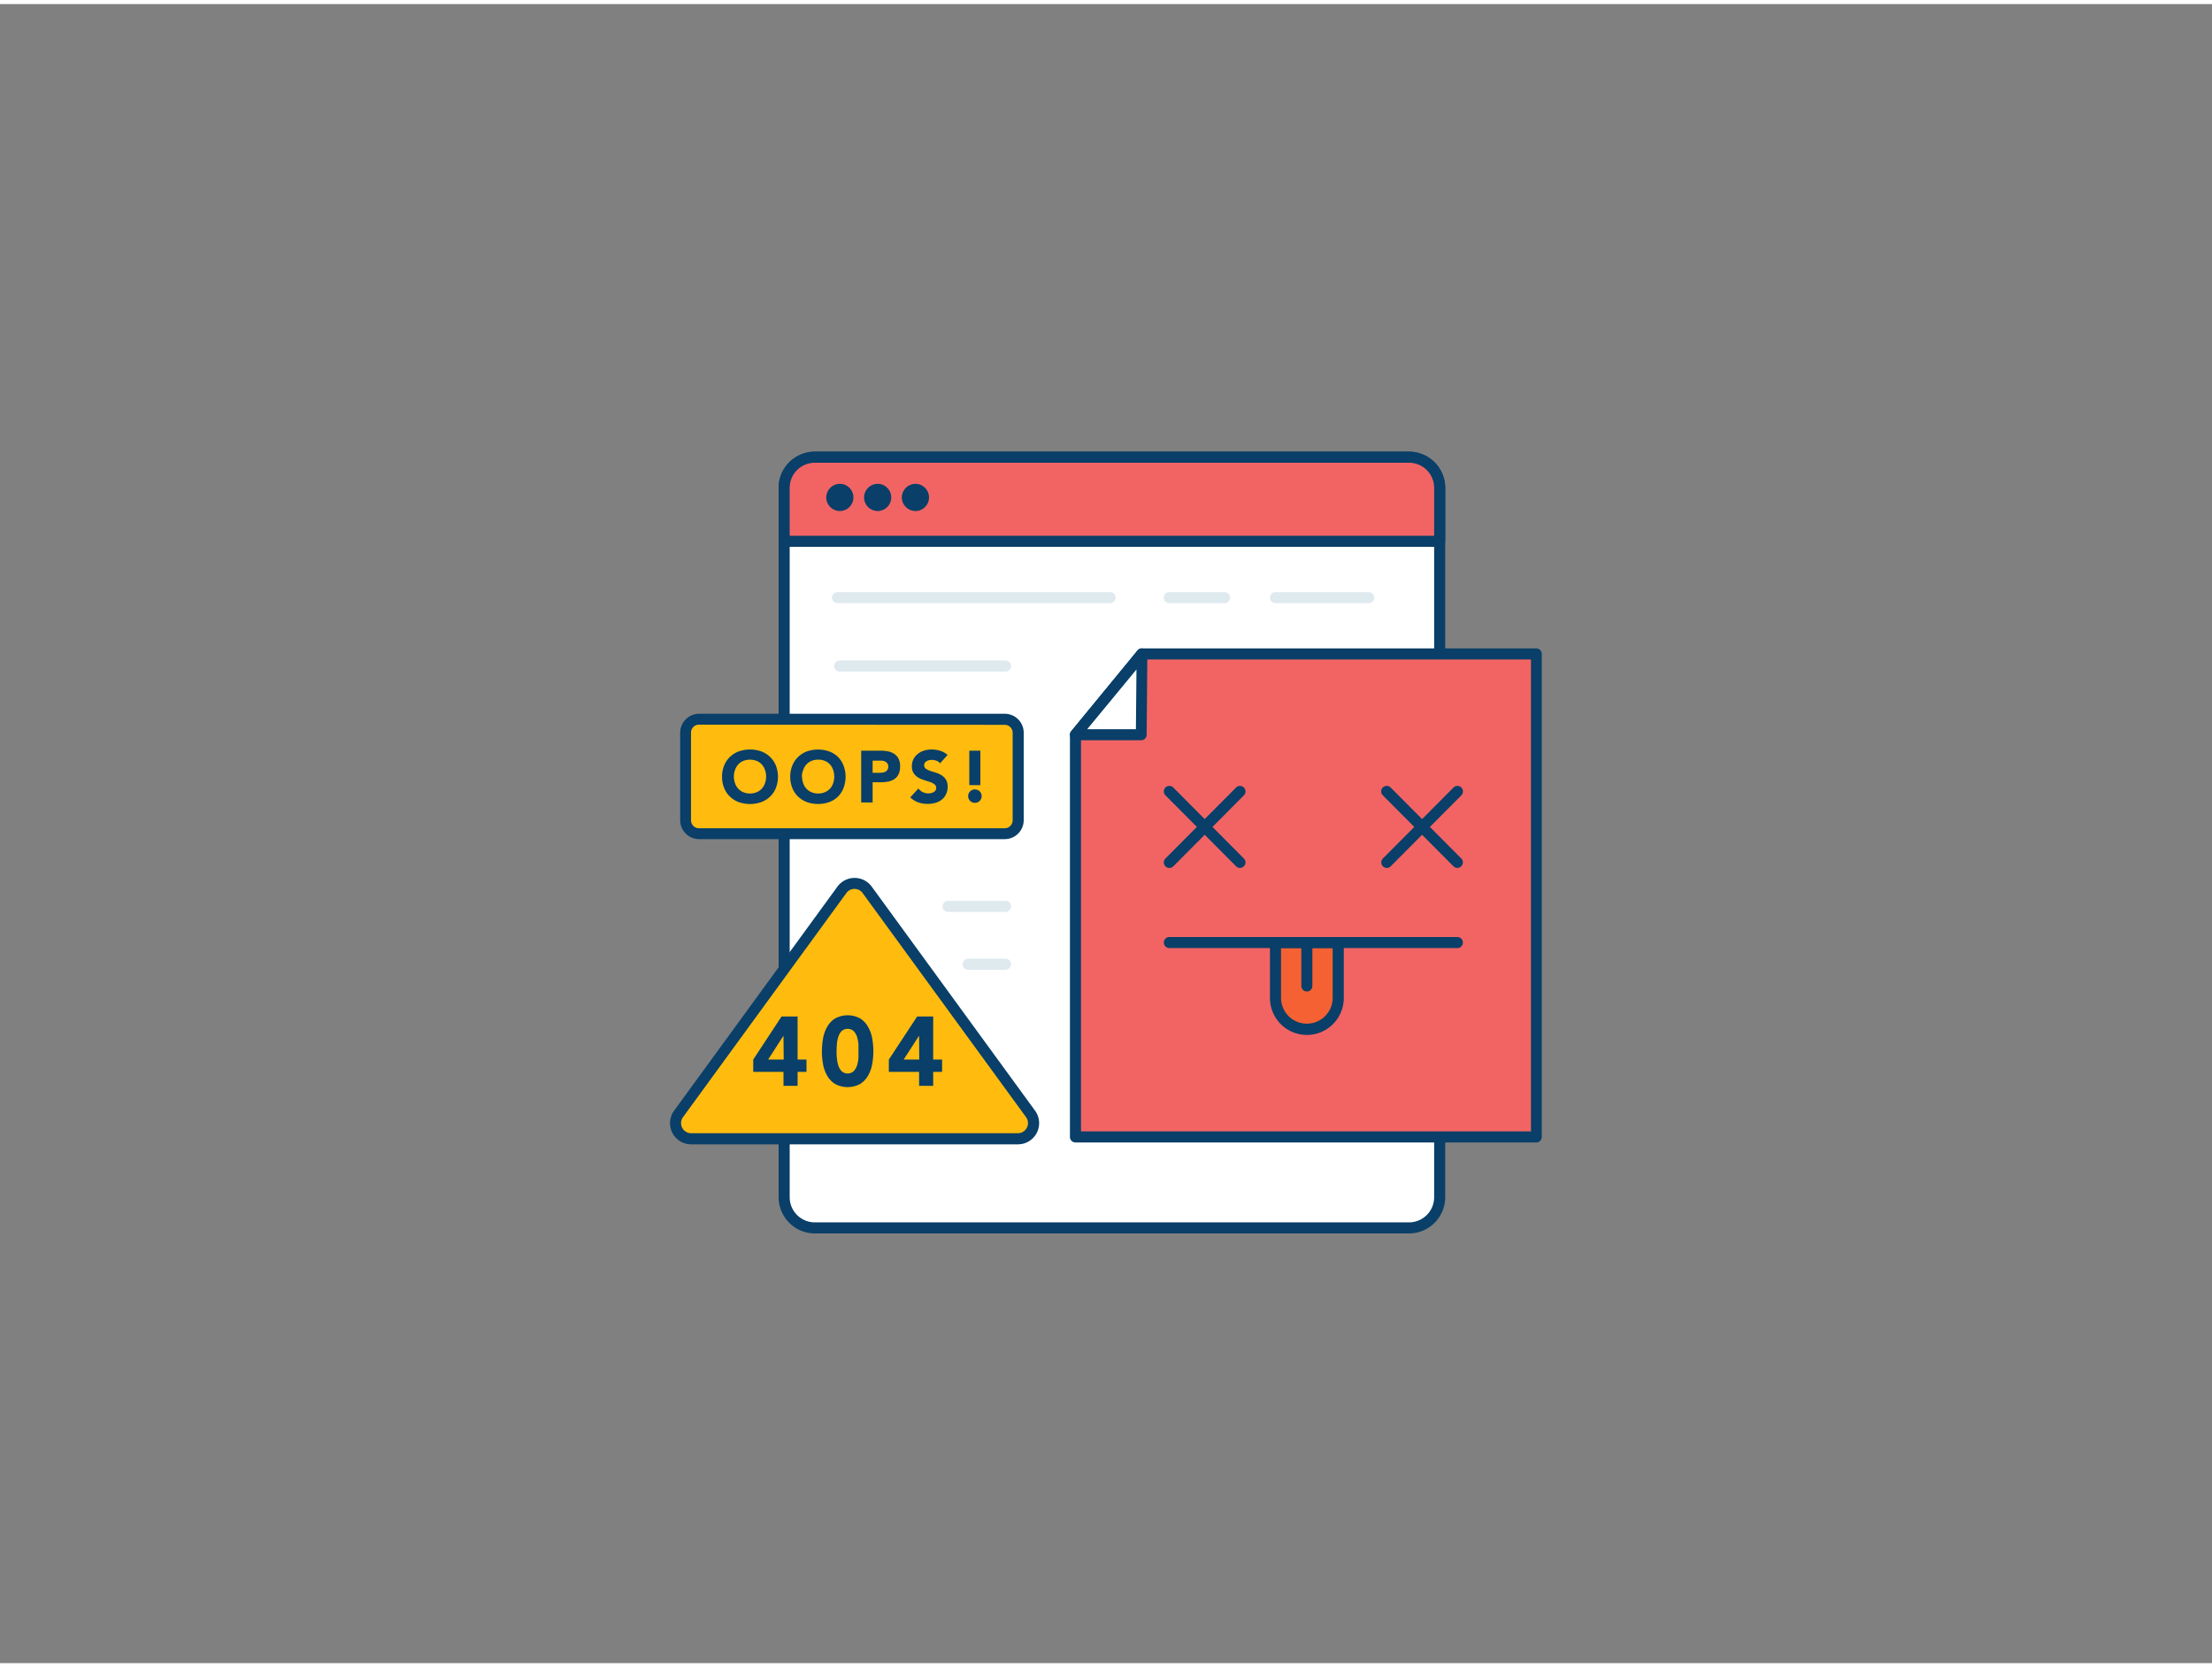 <svg xmlns="http://www.w3.org/2000/svg" viewBox="0 0 400 300" width="406" height="306" class="illustration styles_illustrationTablet__1DWOa"><rect x="0" y="0" width="400" height="300" fill="#808080" stroke="none"/><g id="_145_404_page_not_found_outline" data-name="#145_404_page_not_found_outline"><rect x="141.8" y="81.93" width="118.53" height="139.36" rx="5.54" fill="#fff"></rect><path d="M254.8,222.3H147.34a6.56,6.56,0,0,1-6.54-6.54V87.47a6.55,6.55,0,0,1,6.54-6.53H254.8a6.55,6.55,0,0,1,6.54,6.53V215.76A6.56,6.56,0,0,1,254.8,222.3ZM147.34,82.94a4.54,4.54,0,0,0-4.54,4.53V215.76a4.55,4.55,0,0,0,4.54,4.54H254.8a4.55,4.55,0,0,0,4.54-4.54V87.47a4.54,4.54,0,0,0-4.54-4.53Z" fill="#093f68"></path><path d="M147.34,81.93H254.8a5.54,5.54,0,0,1,5.54,5.54v9.67a0,0,0,0,1,0,0H141.8a0,0,0,0,1,0,0V87.47A5.54,5.54,0,0,1,147.34,81.93Z" fill="#F26464"></path><path d="M260.34,98.15H141.8a1,1,0,0,1-1-1V87.47a6.55,6.55,0,0,1,6.54-6.53H254.8a6.55,6.55,0,0,1,6.54,6.53v9.68A1,1,0,0,1,260.34,98.15Zm-117.54-2H259.34V87.47a4.54,4.54,0,0,0-4.54-4.53H147.34a4.54,4.54,0,0,0-4.54,4.53Z" fill="#093f68"></path><circle cx="151.87" cy="89.21" r="2.46" fill="#093f68"></circle><circle cx="158.71" cy="89.21" r="2.46" fill="#093f68"></circle><circle cx="165.54" cy="89.21" r="2.46" fill="#093f68"></circle><rect x="123.96" y="129.34" width="60.17" height="20.69" rx="2.42" fill="#ffbc0e"></rect><path d="M181.7,151H126.38A3.43,3.43,0,0,1,123,147.6V131.76a3.43,3.43,0,0,1,3.42-3.43H181.7a3.43,3.43,0,0,1,3.42,3.43V147.6A3.43,3.43,0,0,1,181.7,151Zm-55.32-20.7a1.43,1.43,0,0,0-1.42,1.43V147.6a1.43,1.43,0,0,0,1.42,1.43H181.7a1.43,1.43,0,0,0,1.42-1.43V131.76a1.43,1.43,0,0,0-1.42-1.43Z" fill="#093f68"></path><path d="M130.57,139.68a5.33,5.33,0,0,1,.38-2,4.53,4.53,0,0,1,1.05-1.55,4.59,4.59,0,0,1,1.6-1,6.2,6.2,0,0,1,4.05,0,4.59,4.59,0,0,1,1.6,1,4.53,4.53,0,0,1,1.05,1.55,5.67,5.67,0,0,1,0,4.08,4.34,4.34,0,0,1-1.05,1.55,4.59,4.59,0,0,1-1.6,1,6.2,6.2,0,0,1-4.05,0,4.59,4.59,0,0,1-1.6-1,4.34,4.34,0,0,1-1.05-1.55A5.33,5.33,0,0,1,130.57,139.68Zm2.14,0a3.34,3.34,0,0,0,.21,1.21,2.63,2.63,0,0,0,.59,1,2.6,2.6,0,0,0,.92.63,3.22,3.22,0,0,0,2.39,0,2.6,2.6,0,0,0,.92-.63,2.63,2.63,0,0,0,.59-1,3.56,3.56,0,0,0,0-2.41,2.77,2.77,0,0,0-.59-1,2.6,2.6,0,0,0-.92-.63,3.36,3.36,0,0,0-2.39,0,2.6,2.6,0,0,0-.92.63,2.77,2.77,0,0,0-.59,1A3.36,3.36,0,0,0,132.71,139.68Z" fill="#093f68"></path><path d="M142.9,139.68a5.33,5.33,0,0,1,.38-2,4.53,4.53,0,0,1,1.05-1.55,4.59,4.59,0,0,1,1.6-1,6.2,6.2,0,0,1,4,0,4.59,4.59,0,0,1,1.6,1,4.53,4.53,0,0,1,1,1.55,5.67,5.67,0,0,1,0,4.08,4.34,4.34,0,0,1-1,1.55,4.59,4.59,0,0,1-1.6,1,6.2,6.2,0,0,1-4,0,4.59,4.59,0,0,1-1.6-1,4.34,4.34,0,0,1-1.05-1.55A5.33,5.33,0,0,1,142.9,139.68Zm2.14,0a3.34,3.34,0,0,0,.21,1.21,2.63,2.63,0,0,0,.59,1,2.6,2.6,0,0,0,.92.63,3,3,0,0,0,1.19.23,3.09,3.09,0,0,0,1.2-.23,2.6,2.6,0,0,0,.92-.63,2.63,2.63,0,0,0,.59-1,3.73,3.73,0,0,0,0-2.41,2.77,2.77,0,0,0-.59-1,2.6,2.6,0,0,0-.92-.63,3.09,3.09,0,0,0-1.2-.22,3,3,0,0,0-1.19.22,2.6,2.6,0,0,0-.92.63,2.77,2.77,0,0,0-.59,1A3.36,3.36,0,0,0,145,139.68Z" fill="#093f68"></path><path d="M155.73,135h3.48a6.74,6.74,0,0,1,1.38.13,3.09,3.09,0,0,1,1.13.46,2.25,2.25,0,0,1,.77.87,3,3,0,0,1,.28,1.38,3.3,3.3,0,0,1-.26,1.38,2.29,2.29,0,0,1-.73.89,3.13,3.13,0,0,1-1.1.47,6.6,6.6,0,0,1-1.38.13h-1.5v3.66h-2.07Zm2.07,4h1.37a2.35,2.35,0,0,0,.54-.06,1.41,1.41,0,0,0,.46-.17.93.93,0,0,0,.33-.35,1,1,0,0,0,.13-.55.92.92,0,0,0-.17-.57,1.07,1.07,0,0,0-.42-.34,1.7,1.7,0,0,0-.58-.15l-.6,0H157.8Z" fill="#093f68"></path><path d="M170,137.29a1.46,1.46,0,0,0-.68-.47,2.49,2.49,0,0,0-.81-.15,1.93,1.93,0,0,0-.47.05,1.72,1.72,0,0,0-.45.16,1.1,1.1,0,0,0-.34.3.77.77,0,0,0-.13.45.73.73,0,0,0,.32.65,2.71,2.71,0,0,0,.8.38c.32.11.66.22,1,.32a4.61,4.61,0,0,1,1,.45,2.59,2.59,0,0,1,.8.78,2.4,2.4,0,0,1,.32,1.31,3,3,0,0,1-.29,1.36,2.77,2.77,0,0,1-.79,1,3.35,3.35,0,0,1-1.15.57,5.4,5.4,0,0,1-3.07-.09,4.42,4.42,0,0,1-1.46-.9l1.47-1.62a2.24,2.24,0,0,0,.8.66,2.32,2.32,0,0,0,1,.23,2.22,2.22,0,0,0,.51-.06,1.7,1.7,0,0,0,.46-.18,1,1,0,0,0,.33-.3.81.81,0,0,0,.13-.44.79.79,0,0,0-.33-.67,3.06,3.06,0,0,0-.81-.42l-1.06-.34a4.79,4.79,0,0,1-1.06-.46,2.59,2.59,0,0,1-.81-.77,2.18,2.18,0,0,1-.33-1.26,2.79,2.79,0,0,1,.3-1.32,2.84,2.84,0,0,1,.8-.95,3.41,3.41,0,0,1,1.14-.58,4.62,4.62,0,0,1,1.34-.19,5.2,5.2,0,0,1,1.53.23,3.64,3.64,0,0,1,1.34.75Z" fill="#093f68"></path><path d="M175.07,143.23a1.29,1.29,0,0,1,.1-.48,1.2,1.2,0,0,1,.65-.65,1.23,1.23,0,0,1,.47-.09,1.28,1.28,0,0,1,.48.09,1.16,1.16,0,0,1,.39.26,1.33,1.33,0,0,1,.26.39,1.28,1.28,0,0,1,.09.48,1.23,1.23,0,0,1-.09.47,1.33,1.33,0,0,1-.26.39,1.16,1.16,0,0,1-.39.26,1.28,1.28,0,0,1-.48.09,1.23,1.23,0,0,1-.47-.09,1.2,1.2,0,0,1-.65-.65A1.24,1.24,0,0,1,175.07,143.23Zm2.21-2h-2V135h2Z" fill="#093f68"></path><path d="M184.06,205.19H125a2.83,2.83,0,0,1-2.29-4.5l29.54-40.52a2.83,2.83,0,0,1,4.57,0l29.54,40.52A2.83,2.83,0,0,1,184.06,205.19Z" fill="#ffbc0e"></path><path d="M184.06,206.19H125a3.83,3.83,0,0,1-3.1-6.09l29.54-40.52a3.84,3.84,0,0,1,6.19,0l29.54,40.52a3.83,3.83,0,0,1-3.1,6.09ZM154.53,160a1.78,1.78,0,0,0-1.48.75l-29.54,40.52a1.83,1.83,0,0,0,1.48,2.91h59.07a1.83,1.83,0,0,0,1.48-2.91L156,160.76A1.81,1.81,0,0,0,154.53,160Z" fill="#093f68"></path><path d="M141.68,193.09h-5.47v-2.23l5.12-7.79h2.9v7.79h1.61v2.23h-1.61v2.52h-2.55Zm0-6.55h0l-2.78,4.32h2.82Z" fill="#093f68"></path><path d="M148.63,189.34a12.59,12.59,0,0,1,.2-2.27,6.4,6.4,0,0,1,.73-2.09,4.17,4.17,0,0,1,1.42-1.53,4.73,4.73,0,0,1,4.61,0A4.17,4.17,0,0,1,157,185a6.4,6.4,0,0,1,.73,2.09,13,13,0,0,1,0,4.54,6.57,6.57,0,0,1-.73,2.09,4.33,4.33,0,0,1-1.42,1.53,4.8,4.8,0,0,1-4.61,0,4.33,4.33,0,0,1-1.42-1.53,6.57,6.57,0,0,1-.73-2.09A12.67,12.67,0,0,1,148.63,189.34Zm2.65,0c0,.33,0,.72.05,1.18a5.79,5.79,0,0,0,.24,1.33,2.69,2.69,0,0,0,.59,1.08,1.62,1.62,0,0,0,2.24,0,2.71,2.71,0,0,0,.6-1.08,5.79,5.79,0,0,0,.24-1.33c0-.46,0-.85,0-1.18s0-.73,0-1.19a5.89,5.89,0,0,0-.24-1.33,2.85,2.85,0,0,0-.6-1.08,1.65,1.65,0,0,0-2.24,0,2.83,2.83,0,0,0-.59,1.08,5.89,5.89,0,0,0-.24,1.33C151.3,188.61,151.28,189,151.28,189.34Z" fill="#093f68"></path><path d="M166.2,193.09h-5.47v-2.23l5.12-7.79h2.9v7.79h1.61v2.23h-1.61v2.52H166.2Zm0-6.55h0l-2.79,4.32h2.82Z" fill="#093f68"></path><polygon points="277.85 204.85 194.48 204.85 194.48 132.12 206.53 117.51 277.85 117.51 277.85 204.85" fill="#F26464"></polygon><path d="M277.85,205.85H194.48a1,1,0,0,1-1-1V132.12a1,1,0,0,1,.23-.64l12-14.61a1,1,0,0,1,.77-.36h71.32a1,1,0,0,1,1,1v87.34A1,1,0,0,1,277.85,205.85Zm-82.37-2h81.37V118.51H207l-11.52,14Z" fill="#093f68"></path><path d="M211.46,156.21a1,1,0,0,1-.71-1.71l12.77-12.83a1,1,0,0,1,1.41,0,1,1,0,0,1,0,1.42l-12.76,12.83A1,1,0,0,1,211.46,156.21Z" fill="#093f68"></path><path d="M224.23,156.21a1,1,0,0,1-.71-.3l-12.77-12.83a1,1,0,1,1,1.42-1.41l12.76,12.83a1,1,0,0,1,0,1.41A1,1,0,0,1,224.23,156.21Z" fill="#093f68"></path><path d="M250.77,156.21a1,1,0,0,1-.7-.3,1,1,0,0,1,0-1.41l12.77-12.83a1,1,0,1,1,1.42,1.41l-12.77,12.83A1,1,0,0,1,250.77,156.21Z" fill="#093f68"></path><path d="M263.54,156.21a1,1,0,0,1-.71-.3l-12.77-12.83a1,1,0,0,1,0-1.42,1,1,0,0,1,1.41,0l12.77,12.83a1,1,0,0,1-.71,1.71Z" fill="#093f68"></path><path d="M230.65,169.7H242a0,0,0,0,1,0,0v10a5.67,5.67,0,0,1-5.67,5.67h0a5.67,5.67,0,0,1-5.67-5.67v-10A0,0,0,0,1,230.65,169.7Z" fill="#f56132"></path><path d="M236.32,186.41a6.68,6.68,0,0,1-6.67-6.67v-10a1,1,0,0,1,1-1H242a1,1,0,0,1,1,1v10A6.68,6.68,0,0,1,236.32,186.41Zm-4.67-15.71v9a4.67,4.67,0,1,0,9.34,0v-9Z" fill="#093f68"></path><path d="M236.32,178.55a1,1,0,0,1-1-1V169.7a1,1,0,0,1,2,0v7.85A1,1,0,0,1,236.32,178.55Z" fill="#093f68"></path><path d="M263.54,170.7H211.46a1,1,0,1,1,0-2h52.08a1,1,0,0,1,0,2Z" fill="#093f68"></path><path d="M200.74,108.33H151.43a1,1,0,0,1,0-2h49.31a1,1,0,0,1,0,2Z" fill="#dfeaef"></path><polygon points="194.48 132.12 206.4 132.12 206.53 117.51 194.48 132.12" fill="#fff"></polygon><path d="M206.4,133.12H194.48a1,1,0,0,1-.91-.58,1,1,0,0,1,.14-1.06l12-14.61a1,1,0,0,1,1.77.64l-.13,14.62A1,1,0,0,1,206.4,133.12Zm-9.8-2h8.81l.1-10.8Z" fill="#093f68"></path><path d="M221.43,108.33h-10a1,1,0,0,1,0-2h10a1,1,0,0,1,0,2Z" fill="#dfeaef"></path><path d="M181.83,120.7h-30a1,1,0,0,1,0-2h30a1,1,0,0,1,0,2Z" fill="#dfeaef"></path><path d="M181.83,164.16H171.45a1,1,0,0,1,0-2h10.38a1,1,0,0,1,0,2Z" fill="#dfeaef"></path><path d="M181.83,174.62h-6.76a1,1,0,0,1,0-2h6.76a1,1,0,1,1,0,2Z" fill="#dfeaef"></path><path d="M247.51,108.33H230.65a1,1,0,0,1,0-2h16.86a1,1,0,0,1,0,2Z" fill="#dfeaef"></path></g></svg>
